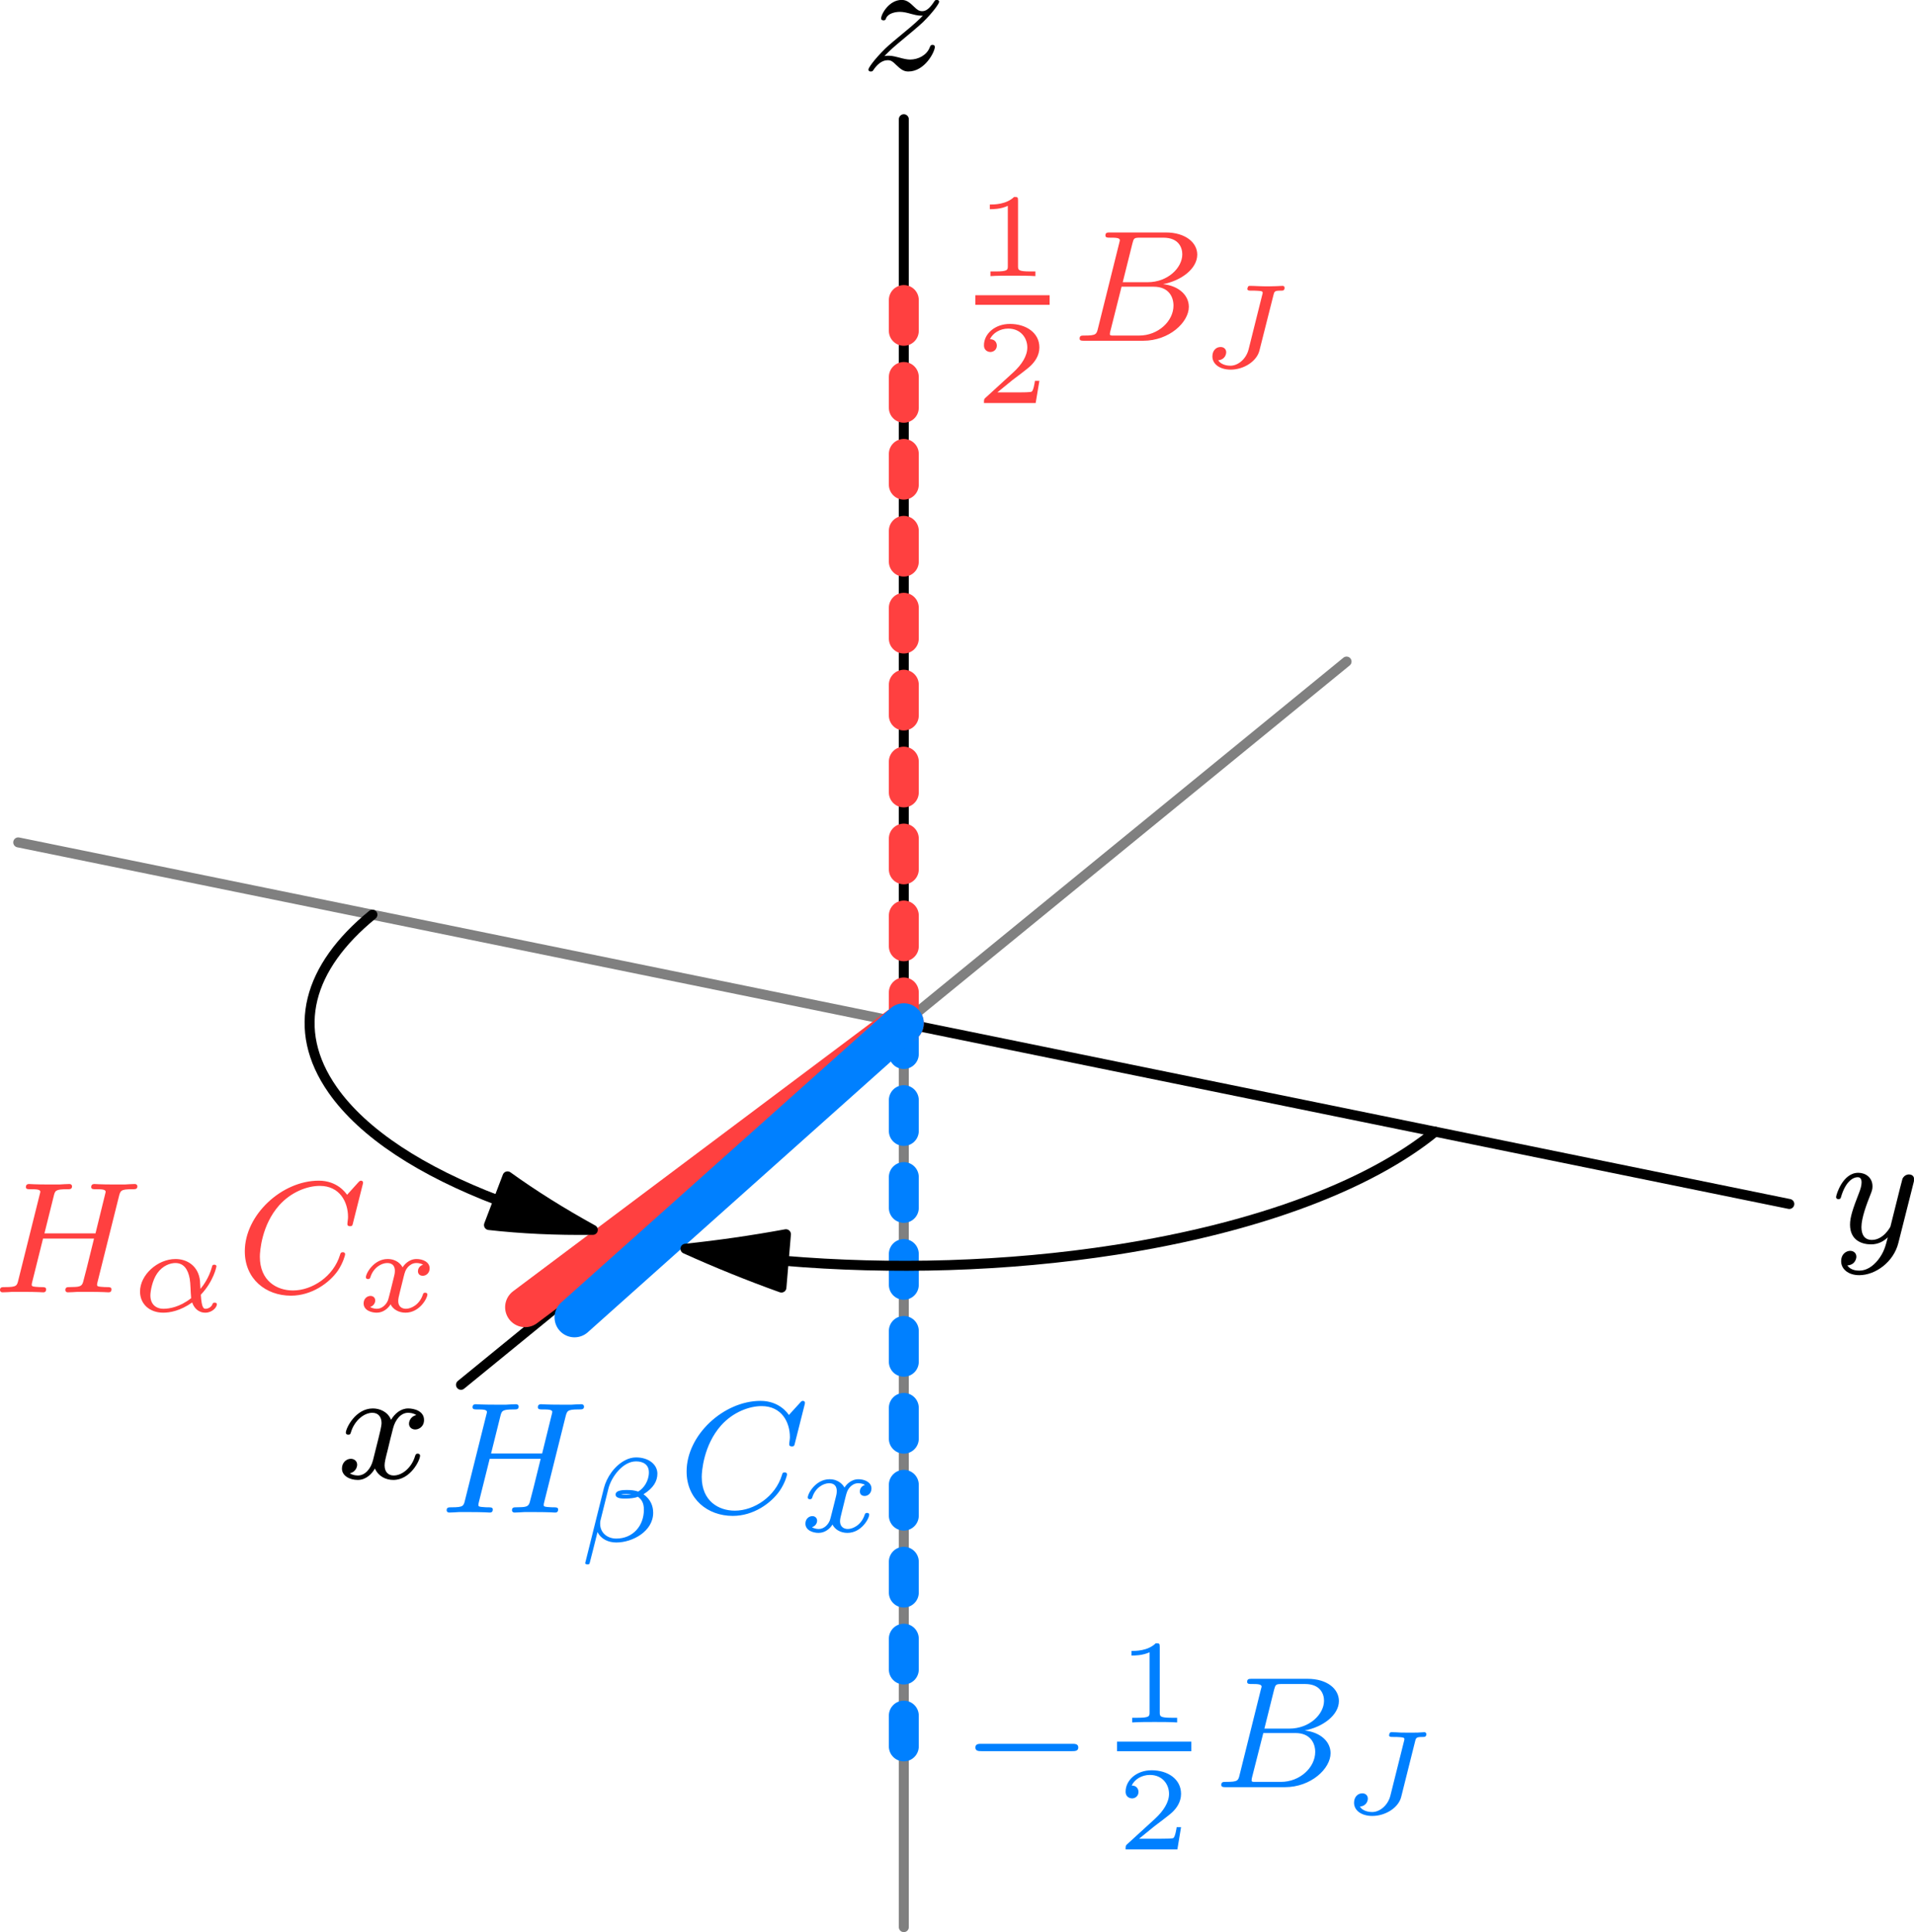 <?xml version="1.0" encoding="UTF-8"?>
<svg xmlns="http://www.w3.org/2000/svg" xmlns:xlink="http://www.w3.org/1999/xlink" width="95.9pt" height="96.79pt" viewBox="0 0 95.9 96.79" version="1.1">
<defs>
<clipPath id="clip1">
  <path d="M 91 58 L 95.898 58 L 95.898 64 L 91 64 Z M 91 58 "/>
</clipPath>
<clipPath id="clip2">
  <path d="M 45 51 L 46 51 L 46 96.789 L 45 96.789 Z M 45 51 "/>
</clipPath>
</defs>
<g id="surface1">
<path style="fill:none;stroke-width:5;stroke-linecap:round;stroke-linejoin:round;stroke:rgb(0%,0%,0%);stroke-opacity:1;stroke-miterlimit:10;" d="M 452.852 455.322 L 230.977 274.189 " transform="matrix(0.1,0,0,-0.1,0,96.79)"/>
<path style=" stroke:none;fill-rule:nonzero;fill:rgb(0%,0%,0%);fill-opacity:1;" d="M 20.859 70.887 C 20.508 70.977 20.492 71.285 20.492 71.316 C 20.492 71.492 20.629 71.609 20.805 71.609 C 20.977 71.609 21.246 71.477 21.246 71.133 C 21.246 70.68 20.746 70.555 20.453 70.555 C 20.078 70.555 19.777 70.816 19.594 71.125 C 19.422 70.703 19.008 70.555 18.68 70.555 C 17.812 70.555 17.328 71.547 17.328 71.77 C 17.328 71.84 17.387 71.871 17.449 71.871 C 17.543 71.871 17.559 71.832 17.586 71.738 C 17.766 71.156 18.242 70.773 18.656 70.773 C 18.969 70.773 19.117 71 19.117 71.285 C 19.117 71.445 19.023 71.809 18.961 72.062 C 18.902 72.293 18.727 73 18.688 73.152 C 18.578 73.582 18.289 73.914 17.934 73.914 C 17.902 73.914 17.695 73.914 17.527 73.805 C 17.895 73.715 17.895 73.383 17.895 73.375 C 17.895 73.191 17.75 73.078 17.578 73.078 C 17.359 73.078 17.133 73.262 17.133 73.566 C 17.133 73.93 17.52 74.137 17.926 74.137 C 18.348 74.137 18.641 73.82 18.785 73.566 C 18.961 73.953 19.324 74.137 19.707 74.137 C 20.57 74.137 21.047 73.145 21.047 72.922 C 21.047 72.844 20.984 72.82 20.93 72.82 C 20.836 72.82 20.82 72.875 20.793 72.953 C 20.637 73.484 20.184 73.914 19.723 73.914 C 19.461 73.914 19.27 73.742 19.27 73.406 C 19.27 73.246 19.316 73.062 19.43 72.617 C 19.484 72.383 19.656 71.68 19.699 71.531 C 19.809 71.117 20.086 70.773 20.445 70.773 C 20.484 70.773 20.691 70.773 20.859 70.887 "/>
<path style="fill:none;stroke-width:5;stroke-linecap:round;stroke-linejoin:round;stroke:rgb(50%,50%,50%);stroke-opacity:1;stroke-miterlimit:10;" d="M 674.688 636.494 L 452.852 455.322 " transform="matrix(0.1,0,0,-0.1,0,96.79)"/>
<path style="fill:none;stroke-width:5;stroke-linecap:round;stroke-linejoin:round;stroke:rgb(0%,0%,0%);stroke-opacity:1;stroke-miterlimit:10;" d="M 452.852 455.322 L 896.523 364.775 " transform="matrix(0.1,0,0,-0.1,0,96.79)"/>
<g clip-path="url(#clip1)" clip-rule="nonzero">
<path style=" stroke:none;fill-rule:nonzero;fill:rgb(0%,0%,0%);fill-opacity:1;" d="M 95.875 59.262 C 95.906 59.148 95.906 59.133 95.906 59.078 C 95.906 58.879 95.746 58.832 95.648 58.832 C 95.609 58.832 95.43 58.84 95.324 59.043 C 95.309 59.086 95.238 59.371 95.195 59.539 L 94.719 61.445 C 94.711 61.469 94.371 62.113 93.789 62.113 C 93.402 62.113 93.266 61.824 93.266 61.469 C 93.266 61.008 93.535 60.301 93.719 59.84 C 93.797 59.641 93.82 59.57 93.82 59.426 C 93.82 58.988 93.473 58.75 93.109 58.75 C 92.32 58.75 91.996 59.871 91.996 59.965 C 91.996 60.039 92.051 60.07 92.113 60.07 C 92.219 60.07 92.227 60.023 92.25 59.941 C 92.457 59.25 92.797 58.973 93.082 58.973 C 93.203 58.973 93.273 59.051 93.273 59.234 C 93.273 59.402 93.211 59.586 93.156 59.73 C 92.828 60.57 92.695 60.977 92.695 61.348 C 92.695 62.129 93.281 62.336 93.75 62.336 C 94.125 62.336 94.395 62.168 94.586 61.984 C 94.473 62.43 94.395 62.738 94.094 63.121 C 93.828 63.449 93.512 63.652 93.156 63.652 C 93.02 63.652 92.719 63.629 92.559 63.391 C 92.98 63.359 93.012 63.004 93.012 62.957 C 93.012 62.766 92.867 62.66 92.703 62.66 C 92.527 62.66 92.25 62.797 92.25 63.184 C 92.25 63.559 92.59 63.879 93.156 63.879 C 93.965 63.879 94.879 63.223 95.117 62.262 L 95.875 59.262 "/>
</g>
<path style="fill:none;stroke-width:5;stroke-linecap:round;stroke-linejoin:round;stroke:rgb(50%,50%,50%);stroke-opacity:1;stroke-miterlimit:10;" d="M 9.141 545.908 L 452.852 455.322 " transform="matrix(0.1,0,0,-0.1,0,96.79)"/>
<path style="fill:none;stroke-width:5;stroke-linecap:round;stroke-linejoin:round;stroke:rgb(0%,0%,0%);stroke-opacity:1;stroke-miterlimit:10;" d="M 452.852 455.322 L 452.852 908.173 " transform="matrix(0.1,0,0,-0.1,0,96.79)"/>
<path style=" stroke:none;fill-rule:nonzero;fill:rgb(0%,0%,0%);fill-opacity:1;" d="M 44.312 2.809 C 44.602 2.516 44.688 2.426 45.387 1.848 C 45.473 1.777 46.031 1.316 46.246 1.109 C 46.746 0.617 47.055 0.18 47.055 0.09 C 47.055 0.02 46.992 -0.004 46.938 -0.004 C 46.855 -0.004 46.848 0.012 46.77 0.133 C 46.523 0.496 46.348 0.559 46.207 0.559 C 46.055 0.559 45.957 0.496 45.801 0.34 C 45.594 0.141 45.434 -0.004 45.18 -0.004 C 44.543 -0.004 44.148 0.711 44.148 0.926 C 44.148 0.934 44.148 1.02 44.273 1.02 C 44.355 1.02 44.371 0.988 44.402 0.902 C 44.504 0.672 44.848 0.594 45.086 0.594 C 45.27 0.594 45.457 0.641 45.648 0.695 C 45.984 0.785 46.055 0.785 46.238 0.785 C 46.07 0.957 45.848 1.18 45.234 1.68 C 44.902 1.957 44.566 2.23 44.355 2.434 C 43.766 3.016 43.512 3.406 43.512 3.484 C 43.512 3.559 43.566 3.582 43.629 3.582 C 43.711 3.582 43.727 3.559 43.766 3.5 C 43.926 3.262 44.172 3.016 44.473 3.016 C 44.656 3.016 44.734 3.09 44.887 3.238 C 45.141 3.484 45.285 3.582 45.512 3.582 C 46.34 3.582 46.84 2.594 46.84 2.348 C 46.84 2.277 46.785 2.246 46.723 2.246 C 46.637 2.246 46.617 2.293 46.586 2.371 C 46.434 2.77 46 2.984 45.602 2.984 C 45.449 2.984 45.277 2.945 45.035 2.879 C 44.703 2.793 44.625 2.793 44.504 2.793 C 44.426 2.793 44.379 2.793 44.312 2.809 "/>
<g clip-path="url(#clip2)" clip-rule="nonzero">
<path style="fill:none;stroke-width:5;stroke-linecap:round;stroke-linejoin:round;stroke:rgb(50%,50%,50%);stroke-opacity:1;stroke-miterlimit:10;" d="M 452.852 2.509 L 452.852 455.322 " transform="matrix(0.1,0,0,-0.1,0,96.79)"/>
</g>
<path style="fill:none;stroke-width:15;stroke-linecap:round;stroke-linejoin:round;stroke:rgb(100%,25%,25%);stroke-opacity:1;stroke-dasharray:15.416,23.124;stroke-miterlimit:10;" d="M 452.852 455.322 L 452.852 817.627 " transform="matrix(0.1,0,0,-0.1,0,96.79)"/>
<path style=" stroke:none;fill-rule:nonzero;fill:rgb(100%,25%,25%);fill-opacity:1;" d="M 51.008 10.047 C 51.008 9.867 50.984 9.867 50.809 9.867 C 50.414 10.246 49.805 10.246 49.594 10.246 L 49.594 10.48 C 49.746 10.48 50.141 10.48 50.496 10.312 L 50.496 13.324 C 50.496 13.52 50.496 13.598 49.883 13.598 L 49.625 13.598 L 49.625 13.832 C 49.953 13.809 50.418 13.809 50.754 13.809 C 51.086 13.809 51.551 13.809 51.879 13.832 L 51.879 13.598 L 51.621 13.598 C 51.008 13.598 51.008 13.52 51.008 13.324 Z M 48.871 15.27 L 52.59 15.27 L 52.59 14.789 L 48.871 14.789 Z M 52.078 19.078 L 51.855 19.078 C 51.844 19.16 51.785 19.555 51.695 19.617 C 51.652 19.656 51.168 19.656 51.086 19.656 L 49.973 19.656 L 50.734 19.035 C 50.938 18.875 51.469 18.492 51.652 18.312 C 51.832 18.133 52.078 17.828 52.078 17.406 C 52.078 16.664 51.402 16.227 50.605 16.227 C 49.836 16.227 49.301 16.734 49.301 17.293 C 49.301 17.598 49.555 17.633 49.621 17.633 C 49.77 17.633 49.945 17.527 49.945 17.312 C 49.945 17.18 49.863 16.992 49.602 16.992 C 49.738 16.688 50.105 16.461 50.516 16.461 C 51.141 16.461 51.473 16.926 51.473 17.406 C 51.473 17.828 51.195 18.266 50.777 18.648 L 49.363 19.941 C 49.305 20 49.301 20.008 49.301 20.191 L 51.891 20.191 Z M 55.016 16.441 C 54.941 16.746 54.926 16.809 54.336 16.809 C 54.188 16.809 54.094 16.809 54.094 16.961 C 54.094 17.07 54.195 17.07 54.328 17.07 L 57.277 17.07 C 58.59 17.07 59.566 16.141 59.566 15.371 C 59.566 14.789 59.066 14.32 58.273 14.234 C 59.195 14.059 59.988 13.457 59.988 12.754 C 59.988 12.16 59.406 11.645 58.406 11.645 L 55.633 11.645 C 55.488 11.645 55.387 11.645 55.387 11.793 C 55.387 11.906 55.48 11.906 55.617 11.906 C 55.879 11.906 56.109 11.906 56.109 12.031 C 56.109 12.066 56.102 12.074 56.078 12.176 Z M 56.254 14.137 L 56.738 12.199 C 56.809 11.93 56.816 11.906 57.145 11.906 L 58.285 11.906 C 59.066 11.906 59.238 12.414 59.238 12.738 C 59.238 13.414 58.516 14.137 57.5 14.137 Z M 55.703 16.809 C 55.633 16.793 55.609 16.793 55.609 16.738 C 55.609 16.676 55.625 16.609 55.641 16.562 L 56.195 14.363 L 57.809 14.363 C 58.551 14.363 58.797 14.863 58.797 15.309 C 58.797 16.086 58.031 16.809 57.078 16.809 Z M 63.805 14.785 C 63.852 14.594 63.863 14.559 64.184 14.559 C 64.281 14.559 64.363 14.559 64.363 14.41 C 64.363 14.367 64.328 14.32 64.273 14.32 C 64.164 14.32 64.039 14.336 63.934 14.336 C 63.82 14.336 63.707 14.344 63.59 14.344 C 63.434 14.344 63.25 14.344 63.094 14.336 C 62.949 14.332 62.781 14.32 62.641 14.32 C 62.598 14.32 62.562 14.32 62.535 14.355 C 62.52 14.379 62.496 14.457 62.496 14.477 C 62.516 14.559 62.562 14.559 62.719 14.559 C 62.859 14.559 62.91 14.559 63.066 14.57 C 63.195 14.582 63.266 14.586 63.266 14.664 C 63.266 14.695 63.254 14.738 63.242 14.777 L 62.562 17.496 C 62.438 17.992 62.027 18.32 61.652 18.32 C 61.566 18.32 61.199 18.309 61.039 18.047 C 61.379 18.016 61.438 17.742 61.438 17.645 C 61.438 17.508 61.34 17.383 61.156 17.383 C 60.922 17.383 60.746 17.57 60.746 17.855 C 60.746 18.234 61.109 18.516 61.664 18.516 C 62.309 18.516 62.969 18.109 63.105 17.555 L 63.805 14.785 "/>
<path style="fill:none;stroke-width:15;stroke-linecap:round;stroke-linejoin:round;stroke:rgb(0%,50%,100%);stroke-opacity:1;stroke-dasharray:15.416,23.124;stroke-miterlimit:10;" d="M 452.852 455.322 L 452.852 93.056 " transform="matrix(0.1,0,0,-0.1,0,96.79)"/>
<path style=" stroke:none;fill-rule:nonzero;fill:rgb(0%,50%,100%);fill-opacity:1;" d="M 53.723 87.723 C 53.852 87.723 54.027 87.723 54.027 87.539 C 54.027 87.355 53.852 87.355 53.723 87.355 L 49.172 87.355 C 49.043 87.355 48.871 87.355 48.871 87.539 C 48.871 87.723 49.043 87.723 49.172 87.723 Z M 58.109 82.5 C 58.109 82.32 58.086 82.32 57.906 82.32 C 57.516 82.703 56.906 82.703 56.691 82.703 L 56.691 82.934 C 56.848 82.934 57.238 82.934 57.598 82.77 L 57.598 85.777 C 57.598 85.977 57.598 86.051 56.98 86.051 L 56.727 86.051 L 56.727 86.285 C 57.055 86.262 57.52 86.262 57.852 86.262 C 58.188 86.262 58.652 86.262 58.98 86.285 L 58.98 86.051 L 58.723 86.051 C 58.109 86.051 58.109 85.977 58.109 85.777 Z M 55.969 87.727 L 59.691 87.727 L 59.691 87.246 L 55.969 87.246 Z M 59.176 91.531 L 58.957 91.531 C 58.945 91.613 58.883 92.008 58.793 92.074 C 58.754 92.109 58.27 92.109 58.188 92.109 L 57.074 92.109 L 57.836 91.488 C 58.039 91.328 58.57 90.945 58.754 90.766 C 58.934 90.59 59.176 90.285 59.176 89.863 C 59.176 89.117 58.504 88.68 57.703 88.68 C 56.934 88.68 56.398 89.188 56.398 89.75 C 56.398 90.055 56.656 90.09 56.723 90.09 C 56.871 90.09 57.043 89.98 57.043 89.766 C 57.043 89.637 56.965 89.445 56.703 89.445 C 56.84 89.141 57.203 88.914 57.613 88.914 C 58.238 88.914 58.574 89.379 58.574 89.863 C 58.574 90.285 58.293 90.719 57.879 91.102 L 56.465 92.395 C 56.406 92.453 56.398 92.461 56.398 92.645 L 58.992 92.645 Z M 62.113 88.898 C 62.043 89.199 62.027 89.262 61.438 89.262 C 61.285 89.262 61.191 89.262 61.191 89.414 C 61.191 89.527 61.293 89.527 61.43 89.527 L 64.379 89.527 C 65.688 89.527 66.668 88.598 66.668 87.824 C 66.668 87.246 66.164 86.777 65.371 86.688 C 66.293 86.512 67.086 85.91 67.086 85.211 C 67.086 84.613 66.508 84.098 65.508 84.098 L 62.73 84.098 C 62.59 84.098 62.488 84.098 62.488 84.25 C 62.488 84.359 62.582 84.359 62.719 84.359 C 62.98 84.359 63.211 84.359 63.211 84.488 C 63.211 84.52 63.203 84.527 63.176 84.629 Z M 63.352 86.594 L 63.836 84.652 C 63.91 84.383 63.918 84.359 64.242 84.359 L 65.387 84.359 C 66.164 84.359 66.34 84.871 66.34 85.195 C 66.34 85.871 65.617 86.594 64.598 86.594 Z M 62.805 89.262 C 62.73 89.246 62.711 89.246 62.711 89.191 C 62.711 89.129 62.723 89.066 62.738 89.016 L 63.297 86.816 L 64.91 86.816 C 65.648 86.816 65.898 87.316 65.898 87.762 C 65.898 88.539 65.133 89.262 64.18 89.262 Z M 70.902 87.238 C 70.949 87.047 70.965 87.012 71.285 87.012 C 71.379 87.012 71.465 87.012 71.465 86.863 C 71.465 86.82 71.426 86.773 71.375 86.773 C 71.266 86.773 71.141 86.793 71.035 86.793 C 70.922 86.793 70.809 86.797 70.688 86.797 C 70.531 86.797 70.348 86.797 70.195 86.793 C 70.051 86.785 69.883 86.773 69.742 86.773 C 69.699 86.773 69.664 86.773 69.633 86.812 C 69.621 86.836 69.598 86.91 69.598 86.93 C 69.617 87.012 69.664 87.012 69.816 87.012 C 69.961 87.012 70.008 87.012 70.164 87.023 C 70.297 87.039 70.367 87.043 70.367 87.121 C 70.367 87.148 70.355 87.191 70.344 87.234 L 69.664 89.953 C 69.539 90.445 69.129 90.773 68.754 90.773 C 68.668 90.773 68.297 90.762 68.137 90.5 C 68.477 90.469 68.535 90.195 68.535 90.102 C 68.535 89.961 68.441 89.836 68.258 89.836 C 68.023 89.836 67.844 90.023 67.844 90.309 C 67.844 90.691 68.207 90.969 68.762 90.969 C 69.406 90.969 70.07 90.566 70.207 90.012 L 70.902 87.238 "/>
<path style="fill:none;stroke-width:20;stroke-linecap:round;stroke-linejoin:round;stroke:rgb(100%,25%,25%);stroke-opacity:1;stroke-miterlimit:10;" d="M 452.852 455.322 L 263.086 313.056 " transform="matrix(0.1,0,0,-0.1,0,96.79)"/>
<path style=" stroke:none;fill-rule:nonzero;fill:rgb(100%,25%,25%);fill-opacity:1;" d="M 5.953 59.957 C 6.031 59.645 6.047 59.574 6.605 59.574 C 6.789 59.574 6.883 59.574 6.883 59.422 C 6.883 59.414 6.875 59.312 6.746 59.312 C 6.598 59.312 6.406 59.328 6.254 59.336 L 5.754 59.336 C 4.992 59.336 4.785 59.312 4.73 59.312 C 4.695 59.312 4.57 59.312 4.57 59.465 C 4.57 59.574 4.672 59.574 4.801 59.574 C 5.062 59.574 5.293 59.574 5.293 59.699 C 5.293 59.734 5.285 59.742 5.262 59.844 L 4.785 61.785 L 2.227 61.785 L 2.688 59.934 C 2.758 59.645 2.773 59.574 3.355 59.574 C 3.512 59.574 3.609 59.574 3.609 59.422 C 3.609 59.414 3.602 59.312 3.473 59.312 C 3.32 59.312 3.133 59.328 2.98 59.336 L 2.48 59.336 C 1.719 59.336 1.512 59.312 1.453 59.312 C 1.422 59.312 1.297 59.312 1.297 59.465 C 1.297 59.574 1.398 59.574 1.527 59.574 C 1.789 59.574 2.02 59.574 2.02 59.699 C 2.02 59.734 2.012 59.742 1.988 59.844 L 0.922 64.113 C 0.852 64.414 0.836 64.477 0.246 64.477 C 0.094 64.477 0 64.477 0 64.629 C 0 64.66 0.023 64.738 0.129 64.738 C 0.277 64.738 0.469 64.723 0.621 64.715 L 1.129 64.715 C 1.891 64.715 2.098 64.738 2.156 64.738 C 2.203 64.738 2.312 64.738 2.312 64.59 C 2.312 64.477 2.211 64.477 2.074 64.477 C 2.051 64.477 1.906 64.477 1.773 64.461 C 1.605 64.445 1.59 64.422 1.59 64.352 C 1.59 64.309 1.605 64.262 1.613 64.223 L 2.156 62.047 L 4.711 62.047 C 4.484 62.984 4.172 64.223 4.164 64.223 C 4.094 64.469 3.949 64.469 3.473 64.477 C 3.379 64.477 3.273 64.477 3.273 64.629 C 3.273 64.66 3.297 64.738 3.402 64.738 C 3.555 64.738 3.742 64.723 3.895 64.715 L 4.402 64.715 C 5.164 64.715 5.371 64.738 5.43 64.738 C 5.477 64.738 5.586 64.738 5.586 64.59 C 5.586 64.477 5.484 64.477 5.348 64.477 C 5.324 64.477 5.18 64.477 5.047 64.461 C 4.879 64.445 4.863 64.422 4.863 64.352 C 4.863 64.309 4.879 64.262 4.887 64.223 Z M 10.062 64.859 C 10.707 64.18 10.844 63.453 10.844 63.441 C 10.844 63.355 10.754 63.355 10.734 63.355 C 10.645 63.355 10.641 63.387 10.609 63.5 C 10.473 63.988 10.199 64.383 10.043 64.566 C 10.031 64.43 10.031 64.301 10.02 64.16 C 9.941 63.418 9.375 63.07 8.797 63.07 C 7.887 63.07 7.016 63.871 7.016 64.699 C 7.016 65.312 7.48 65.758 8.18 65.758 C 8.496 65.758 9.023 65.676 9.629 65.246 C 9.715 65.504 9.926 65.758 10.289 65.758 C 10.641 65.758 10.867 65.48 10.867 65.34 C 10.867 65.258 10.785 65.258 10.758 65.258 C 10.691 65.258 10.668 65.266 10.641 65.34 C 10.586 65.488 10.414 65.562 10.309 65.562 C 10.215 65.562 10.105 65.562 10.062 64.859 Z M 9.578 65.031 C 8.996 65.488 8.465 65.562 8.191 65.562 C 7.801 65.562 7.535 65.324 7.535 64.895 C 7.535 64.688 7.629 64.137 7.879 63.785 C 8.148 63.398 8.531 63.27 8.785 63.27 C 9.203 63.27 9.418 63.582 9.504 64.047 C 9.551 64.305 9.543 64.68 9.578 65.031 Z M 18.168 59.359 C 18.176 59.328 18.191 59.281 18.191 59.238 C 18.191 59.184 18.145 59.145 18.09 59.145 C 18.035 59.145 18.012 59.168 17.945 59.238 L 17.391 59.852 C 17.316 59.75 16.898 59.145 15.969 59.145 C 14.125 59.145 12.266 60.855 12.266 62.684 C 12.266 64.066 13.312 64.906 14.578 64.906 C 15.617 64.906 16.5 64.27 16.93 63.652 C 17.191 63.262 17.293 62.879 17.293 62.832 C 17.293 62.762 17.246 62.73 17.176 62.73 C 17.082 62.73 17.066 62.77 17.039 62.855 C 16.707 63.953 15.633 64.645 14.68 64.645 C 13.871 64.645 13.02 64.168 13.02 62.953 C 13.02 62.699 13.105 61.371 13.988 60.379 C 14.586 59.711 15.395 59.406 16.023 59.406 C 17.023 59.406 17.438 60.211 17.438 60.965 C 17.438 61.074 17.406 61.227 17.406 61.324 C 17.406 61.426 17.508 61.426 17.543 61.426 C 17.645 61.426 17.66 61.395 17.691 61.25 Z M 21.199 63.355 C 20.988 63.418 20.941 63.59 20.941 63.68 C 20.941 63.871 21.098 63.91 21.18 63.91 C 21.355 63.91 21.527 63.77 21.527 63.535 C 21.527 63.215 21.176 63.07 20.871 63.07 C 20.477 63.07 20.238 63.375 20.172 63.488 C 20.098 63.34 19.871 63.07 19.422 63.07 C 18.738 63.07 18.332 63.781 18.332 63.988 C 18.332 64.02 18.355 64.074 18.438 64.074 C 18.523 64.074 18.539 64.035 18.559 63.98 C 18.707 63.5 19.113 63.27 19.402 63.27 C 19.695 63.27 19.785 63.457 19.785 63.656 C 19.785 63.727 19.785 63.781 19.738 63.965 C 19.602 64.52 19.469 65.062 19.441 65.133 C 19.352 65.359 19.137 65.562 18.887 65.562 C 18.852 65.562 18.684 65.562 18.547 65.473 C 18.777 65.395 18.801 65.199 18.801 65.152 C 18.801 64.996 18.684 64.918 18.566 64.918 C 18.398 64.918 18.219 65.051 18.219 65.293 C 18.219 65.633 18.594 65.758 18.875 65.758 C 19.215 65.758 19.457 65.527 19.57 65.34 C 19.691 65.59 19.977 65.758 20.316 65.758 C 21.02 65.758 21.414 65.039 21.414 64.84 C 21.414 64.828 21.406 64.758 21.301 64.758 C 21.215 64.758 21.203 64.801 21.188 64.852 C 21.012 65.371 20.59 65.562 20.34 65.562 C 20.113 65.562 19.953 65.43 19.953 65.18 C 19.953 65.066 19.98 64.938 20.035 64.727 L 20.227 63.953 C 20.285 63.723 20.316 63.613 20.441 63.469 C 20.527 63.379 20.668 63.27 20.859 63.27 C 20.887 63.27 21.066 63.27 21.199 63.355 "/>
<path style="fill:none;stroke-width:5;stroke-linecap:round;stroke-linejoin:round;stroke:rgb(0%,0%,0%);stroke-opacity:1;stroke-miterlimit:10;" d="M 249.688 366.494 C 211.406 381.064 182.031 399.931 166.641 421.962 C 145.352 452.431 154.453 483.447 186.602 509.697 " transform="matrix(0.1,0,0,-0.1,0,96.79)"/>
<path style=" stroke:none;fill-rule:nonzero;fill:rgb(0%,0%,0%);fill-opacity:1;" d="M 29.703 61.609 C 28.148 60.754 26.715 59.855 25.43 58.93 L 24.5 61.367 C 26.125 61.551 27.867 61.633 29.703 61.609 "/>
<path style="fill:none;stroke-width:5;stroke-linecap:round;stroke-linejoin:round;stroke:rgb(0%,0%,0%);stroke-opacity:1;stroke-miterlimit:10;" d="M 297.031 351.806 C 281.484 360.361 267.148 369.345 254.297 378.603 L 245 354.228 C 261.25 352.392 278.672 351.572 297.031 351.806 Z M 297.031 351.806 " transform="matrix(0.1,0,0,-0.1,0,96.79)"/>
<path style="fill:none;stroke-width:20;stroke-linecap:round;stroke-linejoin:round;stroke:rgb(0%,50%,100%);stroke-opacity:1;stroke-miterlimit:10;" d="M 452.852 455.322 L 287.852 307.978 " transform="matrix(0.1,0,0,-0.1,0,96.79)"/>
<path style=" stroke:none;fill-rule:nonzero;fill:rgb(0%,50%,100%);fill-opacity:1;" d="M 28.332 70.984 C 28.41 70.676 28.426 70.605 28.984 70.605 C 29.168 70.605 29.262 70.605 29.262 70.453 C 29.262 70.445 29.254 70.344 29.125 70.344 C 28.977 70.344 28.785 70.359 28.633 70.367 L 28.133 70.367 C 27.371 70.367 27.164 70.344 27.109 70.344 C 27.074 70.344 26.949 70.344 26.949 70.492 C 26.949 70.605 27.051 70.605 27.18 70.605 C 27.441 70.605 27.672 70.605 27.672 70.73 C 27.672 70.766 27.664 70.773 27.641 70.875 L 27.164 72.812 L 24.605 72.812 L 25.066 70.961 C 25.137 70.676 25.152 70.605 25.734 70.605 C 25.891 70.605 25.988 70.605 25.988 70.453 C 25.988 70.445 25.98 70.344 25.852 70.344 C 25.699 70.344 25.512 70.359 25.359 70.367 L 24.859 70.367 C 24.098 70.367 23.891 70.344 23.832 70.344 C 23.801 70.344 23.676 70.344 23.676 70.492 C 23.676 70.605 23.777 70.605 23.906 70.605 C 24.168 70.605 24.398 70.605 24.398 70.73 C 24.398 70.766 24.391 70.773 24.367 70.875 L 23.301 75.141 C 23.23 75.445 23.215 75.508 22.625 75.508 C 22.473 75.508 22.379 75.508 22.379 75.66 C 22.379 75.691 22.402 75.77 22.508 75.77 C 22.656 75.77 22.848 75.754 23 75.746 L 23.508 75.746 C 24.27 75.746 24.477 75.77 24.535 75.77 C 24.582 75.77 24.691 75.77 24.691 75.617 C 24.691 75.508 24.59 75.508 24.453 75.508 C 24.43 75.508 24.285 75.508 24.152 75.492 C 23.984 75.477 23.969 75.453 23.969 75.383 C 23.969 75.34 23.984 75.293 23.992 75.254 L 24.535 73.078 L 27.09 73.078 C 26.863 74.016 26.551 75.254 26.543 75.254 C 26.473 75.5 26.328 75.5 25.852 75.508 C 25.758 75.508 25.652 75.508 25.652 75.66 C 25.652 75.691 25.676 75.77 25.781 75.77 C 25.934 75.77 26.121 75.754 26.273 75.746 L 26.781 75.746 C 27.543 75.746 27.75 75.77 27.809 75.77 C 27.855 75.77 27.965 75.77 27.965 75.617 C 27.965 75.508 27.863 75.508 27.727 75.508 C 27.703 75.508 27.559 75.508 27.426 75.492 C 27.258 75.477 27.242 75.453 27.242 75.383 C 27.242 75.34 27.258 75.293 27.266 75.254 Z M 32.938 73.82 C 32.938 73.379 32.523 73.008 31.863 73.008 C 31.684 73.008 31.492 73.062 31.332 73.145 C 30.785 73.426 30.391 74.016 30.258 74.547 L 29.324 78.289 C 29.305 78.348 29.383 78.367 29.441 78.367 C 29.496 78.367 29.531 78.359 29.543 78.309 C 29.551 78.301 29.871 77.012 29.938 76.746 C 30.117 77.109 30.492 77.27 30.879 77.27 C 31.703 77.27 32.727 76.703 32.727 75.781 C 32.727 75.457 32.609 75.113 32.242 74.855 C 32.746 74.539 32.938 74.195 32.938 73.82 Z M 31.641 74.848 C 31.582 74.863 31.434 74.875 31.375 74.875 C 31.312 74.875 31.16 74.875 31.117 74.855 C 31.211 74.844 31.309 74.84 31.402 74.84 C 31.477 74.84 31.555 74.844 31.641 74.848 Z M 32.512 73.758 C 32.512 74.184 32.258 74.559 31.977 74.719 C 31.805 74.66 31.625 74.641 31.445 74.641 C 31.297 74.641 30.844 74.629 30.844 74.867 C 30.844 75.09 31.227 75.07 31.375 75.07 C 31.516 75.07 31.832 75.047 31.957 74.977 C 32.125 75.094 32.262 75.266 32.262 75.625 C 32.262 76.434 31.715 77.074 30.875 77.074 C 30.438 77.074 30.07 76.793 30.07 76.332 C 30.07 76.281 30.07 76.23 30.082 76.184 L 30.484 74.57 C 30.629 73.992 31.203 73.207 31.867 73.207 C 32.227 73.207 32.512 73.367 32.512 73.758 Z M 40.309 70.391 C 40.316 70.359 40.332 70.312 40.332 70.27 C 40.332 70.215 40.285 70.176 40.23 70.176 C 40.172 70.176 40.148 70.199 40.086 70.27 L 39.527 70.883 C 39.457 70.781 39.035 70.176 38.105 70.176 C 36.262 70.176 34.402 71.883 34.402 73.711 C 34.402 75.094 35.453 75.938 36.715 75.938 C 37.758 75.938 38.637 75.301 39.066 74.68 C 39.332 74.293 39.434 73.91 39.434 73.863 C 39.434 73.793 39.387 73.758 39.316 73.758 C 39.219 73.758 39.203 73.801 39.18 73.887 C 38.848 74.984 37.773 75.676 36.82 75.676 C 36.008 75.676 35.16 75.199 35.16 73.984 C 35.16 73.727 35.246 72.402 36.129 71.406 C 36.723 70.742 37.535 70.438 38.16 70.438 C 39.164 70.438 39.578 71.242 39.578 71.996 C 39.578 72.105 39.543 72.258 39.543 72.352 C 39.543 72.457 39.648 72.457 39.68 72.457 C 39.785 72.457 39.801 72.426 39.832 72.281 Z M 43.34 74.387 C 43.129 74.449 43.082 74.621 43.082 74.711 C 43.082 74.902 43.238 74.941 43.32 74.941 C 43.492 74.941 43.664 74.801 43.664 74.566 C 43.664 74.246 43.312 74.102 43.012 74.102 C 42.617 74.102 42.379 74.406 42.312 74.52 C 42.234 74.371 42.008 74.102 41.562 74.102 C 40.875 74.102 40.473 74.812 40.473 75.02 C 40.473 75.051 40.496 75.105 40.578 75.105 C 40.66 75.105 40.68 75.066 40.699 75.012 C 40.848 74.531 41.25 74.301 41.543 74.301 C 41.836 74.301 41.926 74.488 41.926 74.688 C 41.926 74.758 41.926 74.812 41.879 74.996 C 41.738 75.551 41.609 76.094 41.578 76.164 C 41.488 76.391 41.277 76.594 41.027 76.594 C 40.988 76.594 40.824 76.594 40.684 76.504 C 40.918 76.426 40.941 76.23 40.941 76.184 C 40.941 76.027 40.824 75.949 40.703 75.949 C 40.535 75.949 40.355 76.082 40.355 76.324 C 40.355 76.664 40.734 76.789 41.012 76.789 C 41.352 76.789 41.598 76.559 41.711 76.371 C 41.832 76.621 42.117 76.789 42.457 76.789 C 43.16 76.789 43.551 76.07 43.551 75.871 C 43.551 75.859 43.547 75.789 43.438 75.789 C 43.355 75.789 43.344 75.832 43.324 75.883 C 43.152 76.402 42.73 76.594 42.48 76.594 C 42.254 76.594 42.09 76.461 42.09 76.211 C 42.09 76.098 42.121 75.969 42.176 75.758 L 42.367 74.984 C 42.426 74.754 42.457 74.645 42.582 74.5 C 42.664 74.41 42.809 74.301 42.996 74.301 C 43.027 74.301 43.207 74.301 43.34 74.387 "/>
<path style="fill:none;stroke-width:5;stroke-linecap:round;stroke-linejoin:round;stroke:rgb(0%,0%,0%);stroke-opacity:1;stroke-miterlimit:10;" d="M 392.656 336.337 C 446.484 331.767 504.023 333.252 559.18 341.845 C 631.602 353.173 686.953 374.775 719.062 400.986 " transform="matrix(0.1,0,0,-0.1,0,96.79)"/>
<path style=" stroke:none;fill-rule:nonzero;fill:rgb(0%,0%,0%);fill-opacity:1;" d="M 34.344 62.555 C 35.879 63.25 37.488 63.902 39.152 64.5 L 39.379 61.828 C 37.672 62.141 35.988 62.383 34.344 62.555 "/>
<path style="fill:none;stroke-width:5;stroke-linecap:round;stroke-linejoin:round;stroke:rgb(0%,0%,0%);stroke-opacity:1;stroke-miterlimit:10;" d="M 343.438 342.353 C 358.789 335.4 374.883 328.877 391.523 322.9 L 393.789 349.619 C 376.719 346.494 359.883 344.072 343.438 342.353 Z M 343.438 342.353 " transform="matrix(0.1,0,0,-0.1,0,96.79)"/>
</g>
</svg>

